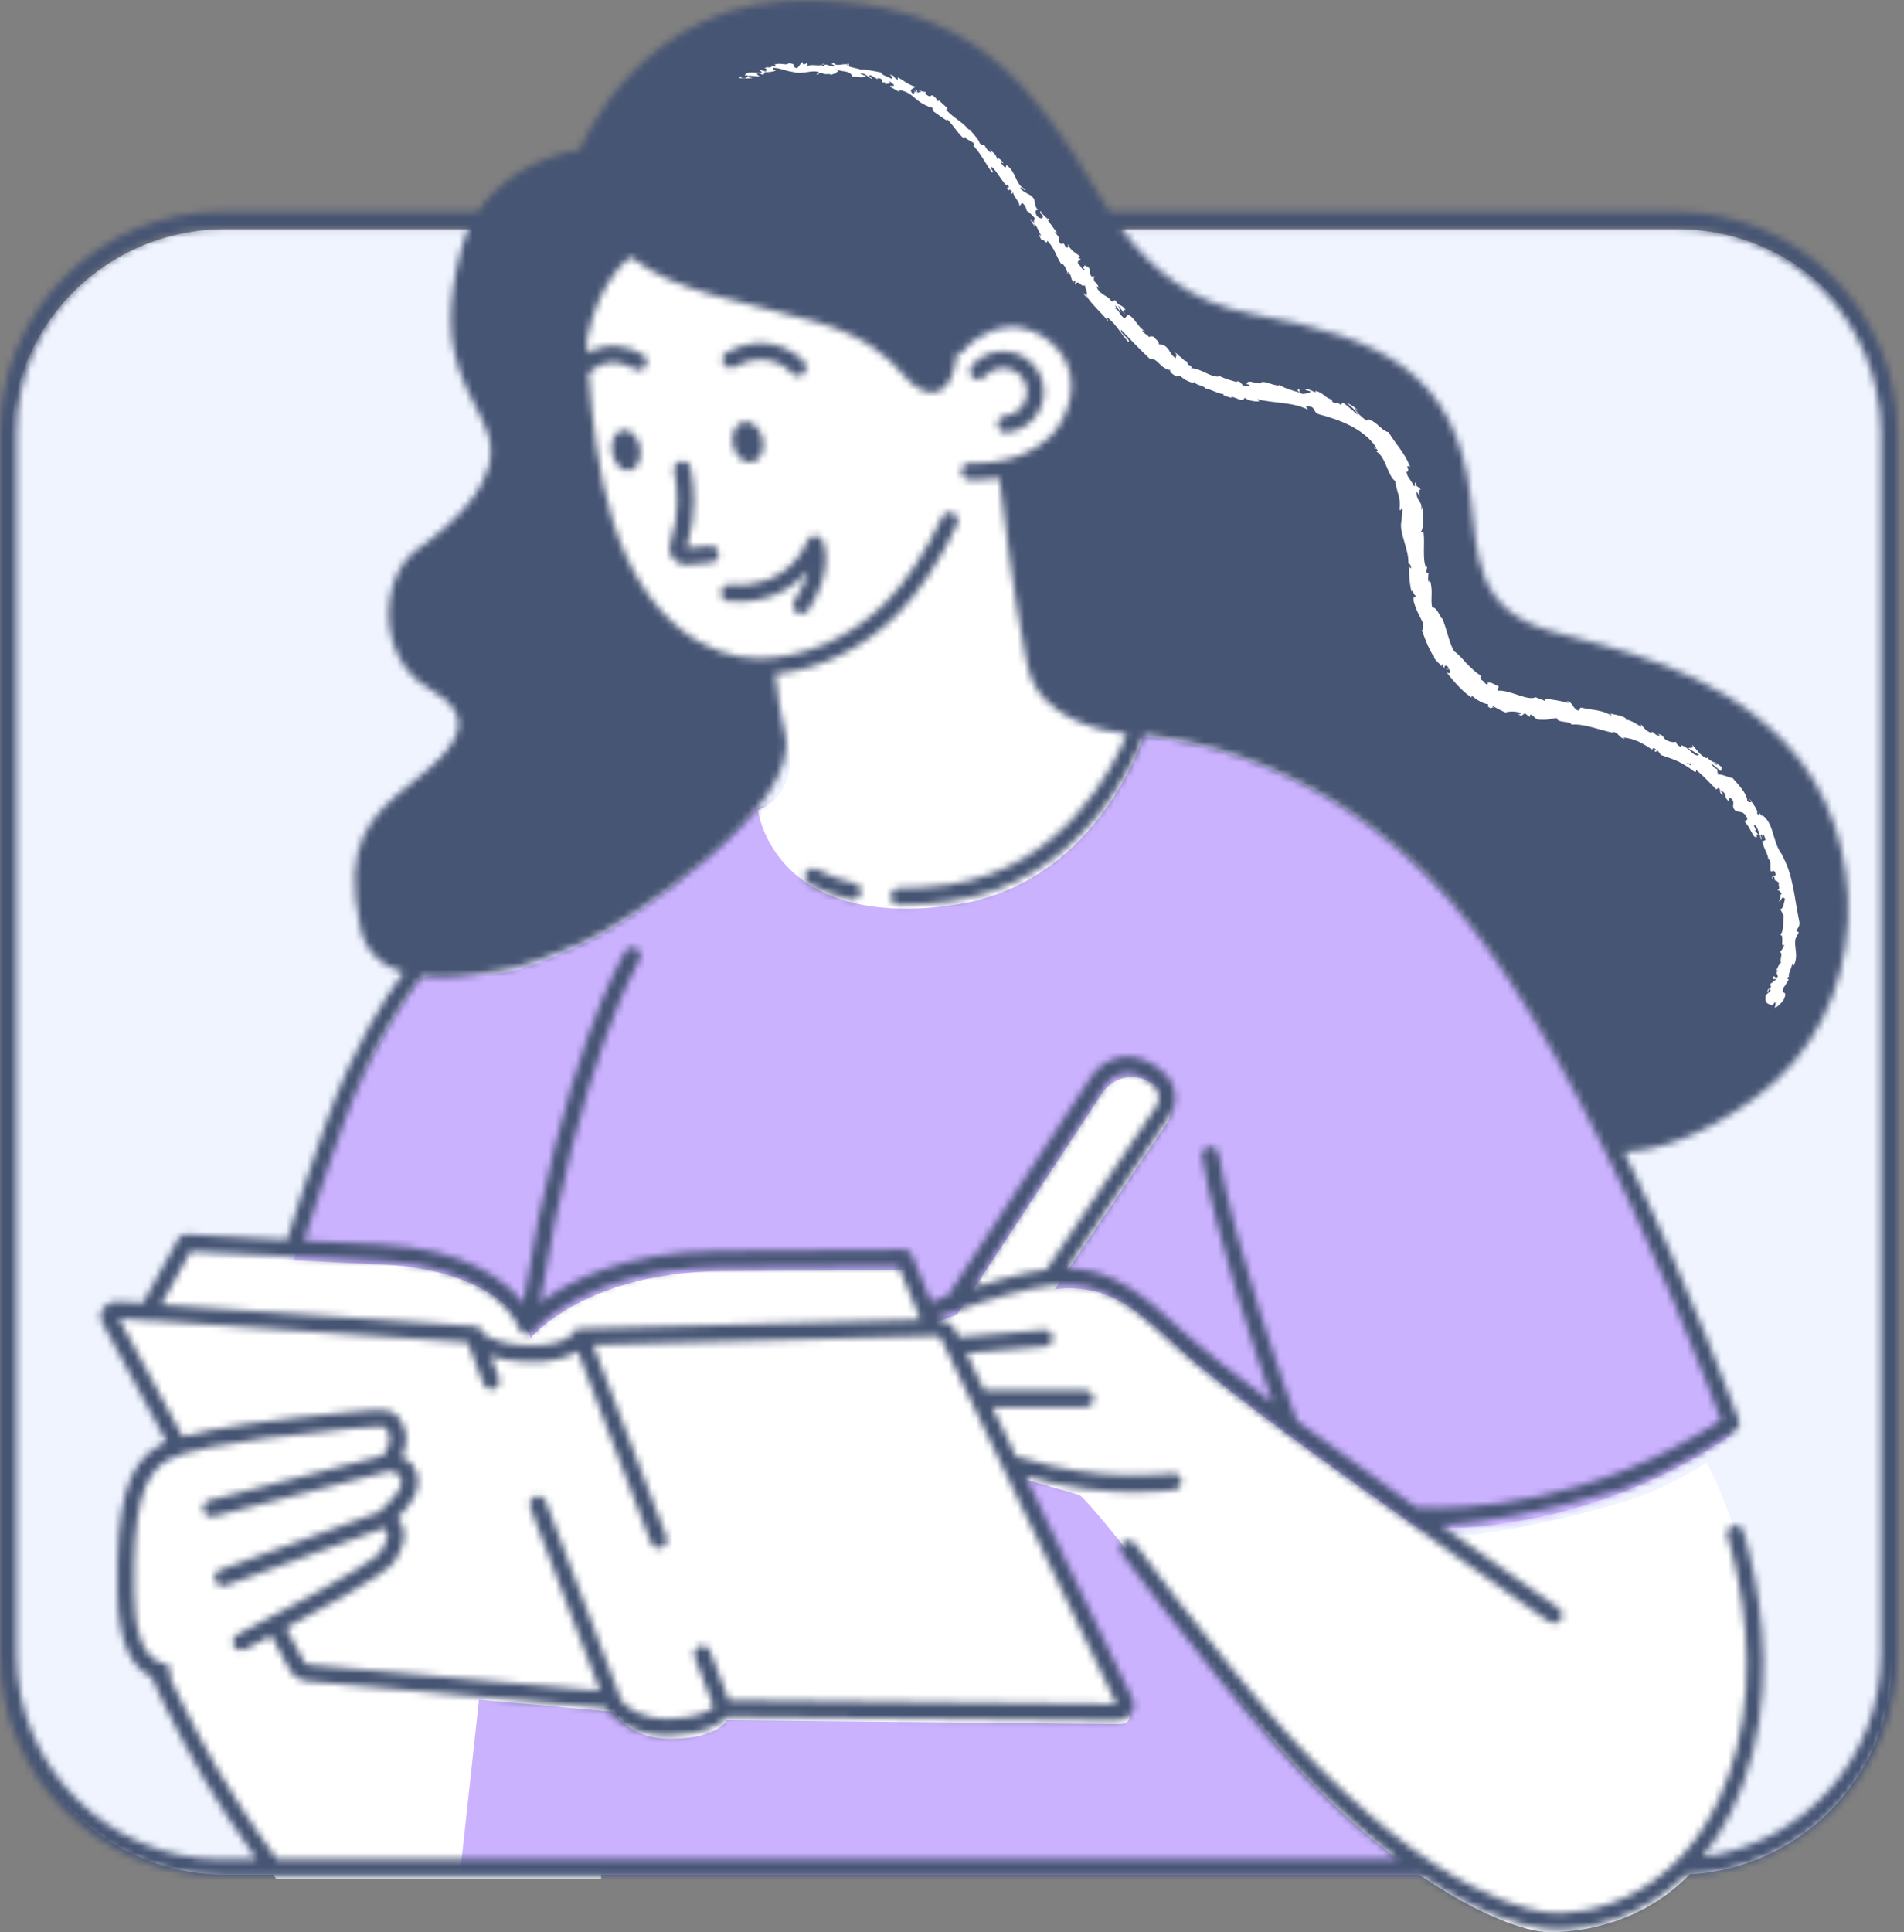 <svg width="276" height="280" viewBox="0 0 276 280" fill="none" xmlns="http://www.w3.org/2000/svg">
<rect x="0" y="0" width="276" height="280" fill="#808080" stroke="none"/>
<path fill-rule="evenodd" clip-rule="evenodd" d="M32.647 271.678H243.128C260.303 271.678 274.227 257.796 274.227 240.669V64.214C274.227 47.087 260.303 33.205 243.128 33.205H32.647C15.473 33.205 1.549 47.087 1.549 64.214V240.669C1.549 257.796 15.473 271.678 32.647 271.678Z" fill="#F0F4FF"/>
<path fill-rule="evenodd" clip-rule="evenodd" d="M250.828 208.032C250.828 208.032 231.962 155.26 211.075 131.241C190.188 107.224 165.204 106.74 165.204 106.74L109.648 117.101C109.648 117.101 97.201 130.621 85.41 136.372C73.619 142.122 70.907 141.294 65.516 141.294C60.126 141.294 60.346 142.221 60.346 142.221C60.346 142.221 53.473 152.746 49.669 161.798C43.403 176.714 39.419 195.363 39.419 195.363L74.635 197.545L66.658 271.32L88.337 271.355H209.194L202.316 221.225C202.316 221.225 226.236 224.607 250.828 208.032Z" fill="#CBB2FF"/>
<mask id="mask0_1548_8315" style="mask-type:luminance" maskUnits="userSpaceOnUse" x="39" y="106" width="212" height="166">
<path fill-rule="evenodd" clip-rule="evenodd" d="M250.828 208.032C250.828 208.032 231.962 155.26 211.075 131.241C190.188 107.224 165.204 106.74 165.204 106.74L109.648 117.101C109.648 117.101 97.201 130.621 85.41 136.372C73.619 142.122 70.907 141.294 65.516 141.294C60.126 141.294 60.346 142.221 60.346 142.221C60.346 142.221 53.473 152.746 49.669 161.798C43.403 176.714 39.419 195.363 39.419 195.363L74.635 197.545L66.658 271.32L88.337 271.355H209.194L202.316 221.225C202.316 221.225 226.236 224.607 250.828 208.032Z" fill="white"/>
</mask>
<g mask="url(#mask0_1548_8315)">
<rect width="714.446" height="695.227" rx="80" transform="matrix(-1 0 0 1 330.793 -156.06)" fill="#CBB2FF"/>
</g>
<path fill-rule="evenodd" clip-rule="evenodd" d="M84.332 40.424C91.508 25.826 117.429 29.427 126.504 39.644C135.579 49.86 139.51 51.545 139.51 51.545C139.51 51.545 141.768 48.67 146.233 48C151.801 47.165 159.756 53.185 156.141 62.085C154.177 66.923 149.93 68.863 146.45 69.635H146.452C146.452 69.635 148.838 90.285 150.8 98.454C152.761 106.624 165.602 107.04 165.602 107.04C165.602 107.04 159.031 128.237 138.099 131.175C111.956 134.843 109.864 117.37 109.864 117.37C109.864 117.37 115.604 115.56 114.314 108.098C113.684 104.445 113.082 100.925 112.631 98.275C111.926 98.341 111.232 98.386 110.559 98.389C102.504 98.434 92.777 92.626 88.126 77.314C83.473 62.002 84.332 40.424 84.332 40.424Z" fill="white"/>
<path fill-rule="evenodd" clip-rule="evenodd" d="M168.984 163.007L143.627 200.607L134.618 196.785L159.963 158.096C159.963 158.096 162.613 154.663 166.506 156.708C171.785 159.483 168.984 163.007 168.984 163.007Z" fill="white"/>
<path fill-rule="evenodd" clip-rule="evenodd" d="M247.402 211.939C247.402 211.939 259.101 233.288 253.466 255.436C247.83 277.585 231.041 280.058 224.497 279.999C217.952 279.94 197.591 270.53 178.195 244.229C158.798 217.929 156.469 216.649 156.469 216.649L132.243 209.66L127.574 194.728C127.574 194.728 140.082 189.478 149.589 187.377C159.094 185.276 163.154 188.009 171.668 195.965C180.182 203.922 208.244 223.289 208.244 223.289L209.509 222.736C209.509 222.736 219.379 222.47 235.895 217.472C241.626 215.737 247.402 211.939 247.402 211.939Z" fill="white"/>
<path fill-rule="evenodd" clip-rule="evenodd" d="M17.767 191.572L21.929 191.86L27.468 181.81C27.468 181.81 35.474 182.342 55.306 183.247C73.757 184.091 76.928 193.889 76.928 193.889C76.928 193.889 84.686 184.356 104.743 184.205C116.515 184.117 131.6 184.032 131.6 184.032L135.774 194.137L136.029 194.132C136.914 194.107 137.709 194.49 137.988 195.072L163.677 248.54C163.984 249.179 163.281 249.848 162.313 249.839L105.373 249.285C105.373 249.285 104.136 251.819 97.629 251.981C91.123 252.144 89.079 248.08 89.079 248.08L45.287 244.149C44.526 244.064 43.895 243.7 43.626 243.196L16.392 192.769C16.057 192.142 16.816 191.482 17.767 191.572Z" fill="white"/>
<path fill-rule="evenodd" clip-rule="evenodd" d="M24.272 212.197C28.446 209.816 45.52 208.117 50.831 207.606C56.143 207.095 56.828 206.96 57.66 208.287C59.367 211.007 56.712 213.726 56.712 213.726C56.712 213.726 60.128 213.556 59.937 216.788C59.817 218.833 56.143 221.888 56.143 221.888C56.143 221.888 59.748 222.738 56.712 227.329C55.726 228.822 47.634 233.293 40.35 237.128L43.627 243.196C43.895 243.7 44.527 244.063 45.289 244.15L69.437 246.316L66.74 271.117L87.096 271.15L87.156 272.329H40.086C38.142 269.763 36.27 266.982 34.361 264.069C29.404 256.504 25.456 248.356 23.368 243.752C20.907 242.886 18.878 239.883 18.771 232.601C18.582 219.848 20.098 214.578 24.272 212.197Z" fill="white"/>
<mask id="mask1_1548_8315" style="mask-type:alpha" maskUnits="userSpaceOnUse" x="0" y="0" width="276" height="280">
<path fill-rule="evenodd" clip-rule="evenodd" d="M2.42 239.747C2.42 256.111 15.754 269.425 32.145 269.425H37.196C35.664 267.294 34.184 265.123 32.813 263.03C27.989 255.664 24.097 247.705 21.938 242.983C19.526 241.878 17.145 238.787 17.027 230.903C16.833 217.73 18.431 212.11 23.139 209.424C23.418 209.263 23.769 209.104 24.154 208.948L14.794 191.604C14.464 190.988 14.501 190.27 14.893 189.685C15.382 188.952 16.34 188.539 17.319 188.633L20.711 188.867L25.875 179.49C26.099 179.079 26.517 178.838 27.015 178.866C27.074 178.87 31.506 179.161 41.6 179.668C43.061 174.947 44.937 169.207 47.321 162.564C51.363 151.3 56.079 144.162 58.512 140.929C55.383 139.993 53.022 138.037 52.249 134.468C49.6 122.237 53.573 118.27 59.864 113.311C66.154 108.352 69.796 104.055 62.182 99.757C54.566 95.46 54.897 83.558 60.527 79.591C66.154 75.623 72.776 69.342 70.791 63.062C68.804 56.779 62.592 52.418 66.817 36.284C67.122 35.116 67.534 34.07 67.988 33.081H32.145C15.754 33.081 2.42 46.394 2.42 62.758V239.747ZM141.067 186.573C143.649 185.758 146.302 185.008 148.775 184.461C149.802 184.234 150.736 184.099 151.657 183.983L167.426 160.584L167.476 160.518C167.483 160.509 168.144 159.622 167.913 158.588C167.71 157.675 166.837 156.789 165.388 156.027C164.687 155.658 164.04 155.517 163.462 155.517C161.675 155.517 160.538 156.865 160.422 157.004L141.067 186.573ZM54.824 180.302C67.555 180.885 73.347 185.615 75.836 188.822C81.505 153.307 90.231 138.514 90.615 137.883C90.96 137.313 91.705 137.133 92.277 137.477C92.846 137.824 93.029 138.566 92.685 139.137C92.593 139.286 83.896 154.088 78.293 188.794C82.189 185.823 90.322 181.365 104.188 181.259C115.962 181.171 131.043 181.084 131.043 181.084H131.05C131.541 181.084 131.983 181.378 132.169 181.832L134.98 188.64C135.766 188.357 136.542 188.077 137.382 187.787L158.451 155.606C159.583 154.14 162.722 151.896 166.515 153.889C168.665 155.018 169.933 156.439 170.286 158.111C170.705 160.102 169.656 161.642 169.414 161.963L154.694 183.804C160.978 183.882 165.231 187.077 171.939 193.353C174.112 195.381 178.781 199.022 184.497 203.296C181.837 195.724 176.243 179.079 174.244 167.597C174.129 166.941 174.57 166.315 175.229 166.201C175.887 166.093 176.513 166.528 176.628 167.185C179.014 180.876 186.626 202.135 187.992 205.891C193.498 209.958 199.632 214.386 205.343 218.47C212.223 218.746 230.632 218.12 249.472 205.817C247.775 201.231 239.63 179.739 228.859 159.317C228.767 159.144 228.677 158.972 228.585 158.801C227.703 157.137 226.804 155.483 225.89 153.845C225.69 153.49 225.491 153.135 225.293 152.785C224.538 151.449 223.773 150.131 222.999 148.828C222.673 148.279 222.347 147.729 222.022 147.194C221.6 146.499 221.177 145.806 220.75 145.125C220.099 144.086 219.45 143.07 218.807 142.091C218.482 141.598 218.156 141.116 217.828 140.631C217.241 139.763 216.658 138.916 216.077 138.098C215.879 137.817 215.68 137.526 215.482 137.249C214.706 136.18 213.939 135.168 213.178 134.189C212.964 133.913 212.751 133.645 212.535 133.375C211.736 132.371 210.939 131.398 210.151 130.497C208.97 129.147 207.774 127.881 206.57 126.678C206.167 126.278 205.763 125.921 205.36 125.536C204.553 124.765 203.748 123.996 202.938 123.286C202.452 122.863 201.968 122.478 201.482 122.075C200.75 121.466 200.017 120.856 199.285 120.295C198.768 119.898 198.254 119.533 197.739 119.159C197.041 118.653 196.346 118.15 195.653 117.684C195.122 117.325 194.595 116.991 194.067 116.657C193.399 116.23 192.731 115.815 192.07 115.423C191.535 115.108 191.004 114.808 190.477 114.515C189.84 114.162 189.208 113.82 188.582 113.496C188.046 113.221 187.513 112.951 186.986 112.694C186.392 112.408 185.809 112.138 185.228 111.876C184.692 111.636 184.155 111.395 183.631 111.173C183.095 110.949 182.571 110.741 182.051 110.537C181.511 110.327 180.968 110.113 180.444 109.922C179.987 109.757 179.548 109.612 179.104 109.461C178.549 109.272 177.99 109.078 177.459 108.915C177.124 108.811 176.812 108.725 176.487 108.629C175.885 108.454 175.278 108.273 174.712 108.125C174.627 108.103 174.553 108.087 174.469 108.065C171.342 107.257 168.809 106.854 167.127 106.654C167.075 106.649 167.009 106.639 166.959 106.633C166.692 106.602 166.487 106.585 166.267 106.562C166.138 106.552 165.991 106.536 165.881 106.528C164.32 110.65 156.681 127.945 137.722 130.608C135.27 130.952 132.913 131.126 130.717 131.126C130.588 131.126 130.463 131.126 130.337 131.124C129.668 131.119 129.132 130.571 129.137 129.906C129.144 129.241 129.684 128.709 130.349 128.709H130.357C132.568 128.714 134.911 128.563 137.383 128.215C154.165 125.859 161.451 111.043 163.362 106.339C159.629 105.909 150.797 104.138 149.076 96.955C148.945 96.418 148.815 95.824 148.683 95.191C148.671 95.131 148.657 95.061 148.645 95.001C147.061 87.297 145.369 73.582 144.855 69.289C142.478 69.658 140.675 69.537 140.488 69.523C139.821 69.471 139.323 68.888 139.375 68.223C139.428 67.558 140.026 67.062 140.677 67.112C140.727 67.118 143.006 67.263 145.753 66.631C146.166 66.537 146.559 66.426 146.948 66.309C147.096 66.263 147.243 66.222 147.392 66.17C147.634 66.088 147.859 65.995 148.09 65.905C149.457 65.364 150.821 64.6 151.998 63.483C151.999 63.481 152.001 63.481 152.001 63.479C152.301 63.193 152.584 62.878 152.855 62.549C152.893 62.504 152.935 62.462 152.971 62.415C153.211 62.112 153.431 61.779 153.644 61.435C153.695 61.353 153.754 61.277 153.802 61.192C154.049 60.769 154.274 60.319 154.47 59.834C154.641 59.418 154.783 59.004 154.899 58.593C154.937 58.46 154.955 58.328 154.986 58.195C155.053 57.919 155.125 57.644 155.168 57.373C155.198 57.181 155.203 56.994 155.222 56.805C155.243 56.596 155.274 56.386 155.281 56.18C155.288 55.93 155.267 55.688 155.255 55.442C155.246 55.301 155.253 55.157 155.237 55.021C155.204 54.703 155.144 54.393 155.076 54.087C155.062 54.026 155.057 53.962 155.043 53.901C154.771 52.803 154.267 51.772 153.539 50.84C151.663 48.44 148.513 47.013 145.862 47.392C141.97 47.976 139.931 50.469 139.913 50.49L139.341 51.219L138.82 50.998C138.808 51.098 138.798 51.185 138.782 51.292C138.454 53.184 138.149 54.771 137.085 55.963C135.744 57.464 133.418 57.216 131.034 54.404C128.65 51.59 125.209 48.645 118.247 46.65C107.218 43.488 97.936 42.445 91.436 37.251C91.436 37.251 86.832 40.328 85.076 49.242C85.099 49.863 85.133 50.526 85.166 51.179C88.354 49.256 91.727 50.395 93.254 51.453C93.802 51.833 93.94 52.586 93.556 53.136C93.176 53.683 92.425 53.818 91.873 53.437C91.732 53.338 88.395 51.096 85.338 54.08C85.789 60.79 86.743 68.587 88.743 75.173C93.272 90.092 102.637 95.401 109.926 95.401H110.008C116.566 95.365 123.245 92.442 128.332 87.384C131.182 84.55 134.258 79.904 136.566 74.954C136.845 74.351 137.564 74.086 138.173 74.37C138.779 74.649 139.041 75.368 138.759 75.975C136.339 81.168 133.08 86.071 130.04 89.094C125.105 94.003 118.768 97.045 112.356 97.678C112.732 100.117 112.837 102.491 113.77 106.322C116.366 116.962 91.606 133.468 84.191 136.726C83.132 137.19 81.862 137.699 80.455 138.207C76.131 139.998 73.316 140.653 70.921 140.873C67.557 141.527 64.142 141.837 61.15 141.485C59.236 143.895 53.98 151.165 49.597 163.378C47.325 169.713 45.519 175.214 44.093 179.793C47.206 179.947 50.753 180.115 54.824 180.302ZM68.725 192.179L69.443 192.176L69.731 192.864C69.743 192.883 70.807 194.705 76.252 194.95C81.76 195.204 83.193 193.146 83.197 193.146L83.534 192.554L133.436 191.242L130.243 183.506C126.955 183.523 114.352 183.598 104.207 183.676C85.047 183.819 77.399 192.829 77.325 192.921C77.047 193.257 76.605 193.42 76.171 193.338C75.739 193.259 75.381 192.95 75.241 192.535C75.116 192.167 71.978 183.506 54.713 182.716C38.46 181.973 30.069 181.475 27.625 181.325L23.37 189.05L68.725 192.179ZM58.218 211.164C58.676 211.348 59.146 211.623 59.554 212.032C60.085 212.568 60.697 213.541 60.605 215.137C60.506 216.826 58.847 218.76 57.608 219.978C57.9 220.269 58.166 220.64 58.351 221.108C58.912 222.518 58.518 224.256 57.183 226.278C56.803 226.855 55.825 228.294 41.455 235.915L44.157 240.92C44.199 240.998 44.441 241.19 44.86 241.237L86.964 245.018L76.865 218.438C76.627 217.814 76.941 217.116 77.567 216.88C78.185 216.644 78.888 216.958 79.126 217.582L90.106 246.485C90.957 247.462 93.013 249.157 97.054 249.069C101.123 248.968 102.838 247.896 103.449 247.357L100.69 240.139C100.452 239.515 100.764 238.817 101.389 238.579C102.01 238.342 102.713 238.654 102.951 239.278L105.666 246.38L161.772 246.925C161.79 246.927 161.809 246.925 161.826 246.924L136.351 193.867C136.301 193.784 135.955 193.59 135.511 193.606L85.989 194.905L96.621 222.715C96.858 223.339 96.546 224.037 95.921 224.277C95.779 224.33 95.635 224.355 95.489 224.355C95.003 224.355 94.543 224.058 94.359 223.577L83.748 195.82C82.421 196.674 80.094 197.537 76.143 197.364C73.962 197.265 72.344 196.92 71.112 196.487L72.343 199.725C72.58 200.349 72.266 201.047 71.641 201.283C71.501 201.337 71.355 201.361 71.213 201.361C70.724 201.361 70.266 201.065 70.082 200.581L67.786 194.538L17.241 191.05L26.483 208.174C31.002 206.928 38.934 205.757 50.176 204.677L50.895 204.608C55.79 204.135 56.956 204.022 58.146 205.92C59.318 207.786 58.94 209.73 58.218 211.164ZM68.05 269.425H202.645C195.35 263.991 186.653 255.756 176.694 243.273L175.226 241.436C171.275 236.495 165.862 229.725 162.588 225.127C162.203 224.583 162.329 223.827 162.874 223.441C163.421 223.053 164.174 223.181 164.561 223.727C167.796 228.27 173.183 235.008 177.117 239.929L178.585 241.767C201.959 271.069 218.208 276.246 224.11 277.114C229.499 277.916 246.177 275.262 251.726 253.436C254.667 241.867 252.632 230.281 250.406 222.599C250.22 221.956 250.59 221.287 251.23 221.1C251.877 220.917 252.544 221.286 252.729 221.925C255.039 229.897 257.145 241.937 254.072 254.03C252.424 260.514 249.83 265.41 246.822 269.104C261.364 267.181 272.638 254.782 272.638 239.747V62.758C272.638 46.394 259.304 33.081 242.913 33.081H162.531C166.643 38.647 172.288 43.842 181.705 45.54C200.602 48.948 211.002 54.234 213.158 71.988C214.196 80.526 213.849 88.361 224.767 91.442C234.094 94.074 248.264 96.718 258.711 107.559C271.572 120.908 271.761 146.7 254.213 159.263C246.075 165.09 239.819 166.766 235.417 166.915C245.228 186.978 251.964 205.574 252.077 205.888C252.262 206.41 252.072 206.99 251.612 207.298C250.017 208.367 248.429 209.327 246.85 210.24C246.848 210.239 246.836 210.214 246.836 210.214C246.836 210.214 246.599 210.367 246.264 210.575C242.576 212.663 238.946 214.362 235.451 215.708C235.411 215.721 235.371 215.738 235.332 215.75C222.746 219.56 214.038 220.62 210.597 220.91C209.981 220.934 209.395 220.95 208.831 220.958C218.26 227.676 225.772 232.92 225.956 233.048C226.503 233.431 226.636 234.185 226.254 234.731C226.018 235.067 225.644 235.247 225.26 235.247C225.022 235.247 224.781 235.176 224.568 235.029C223.301 234.143 202.594 219.683 186.797 208.021C186.489 207.945 186.234 207.766 186.066 207.48C178.943 202.21 172.913 197.57 170.286 195.115C161.998 187.365 158.297 184.832 149.298 186.821C144.973 187.777 140.023 189.404 135.905 190.882L136.058 191.253C137.205 191.398 138.112 191.946 138.53 192.819L138.985 193.761L151.305 192.72C151.954 192.653 152.555 193.157 152.612 193.822C152.668 194.486 152.175 195.071 151.508 195.127L140.103 196.092L142.699 201.499C142.709 201.498 142.718 201.492 142.726 201.492H157.308C157.977 201.492 158.519 202.033 158.519 202.702C158.519 203.369 157.977 203.909 157.308 203.909H143.856L147.328 211.138C147.517 211.107 147.712 211.105 147.908 211.169C159.402 214.993 169.777 213.515 169.881 213.501C170.529 213.416 171.157 213.858 171.256 214.518C171.355 215.178 170.9 215.792 170.24 215.89C170.046 215.92 167.91 216.228 164.556 216.228C160.573 216.228 154.866 215.774 148.664 213.924L164.217 246.313C164.511 246.927 164.466 247.611 164.096 248.191C163.636 248.909 162.748 249.335 161.748 249.342L105.425 248.793C104.549 249.753 102.314 251.354 97.115 251.483C96.976 251.487 96.839 251.489 96.704 251.489C92.553 251.489 90.089 249.893 88.757 248.585C88.46 248.46 88.198 248.266 88.073 247.942L87.988 247.717C87.941 247.653 87.877 247.58 87.837 247.523L44.613 243.642C43.451 243.507 42.481 242.916 42.024 242.06L39.317 237.042C38.129 237.666 36.872 238.319 35.517 239.021C34.922 239.326 34.195 239.094 33.886 238.501C33.581 237.908 33.811 237.179 34.407 236.872C52.479 227.546 54.864 225.385 55.162 224.947C55.993 223.691 56.339 222.62 56.108 222.013C56.002 221.731 55.769 221.561 55.584 221.461L32.723 229.767C32.586 229.817 32.446 229.84 32.31 229.84C31.816 229.84 31.351 229.536 31.172 229.046C30.943 228.419 31.268 227.726 31.896 227.497L54.978 219.111C56.292 217.983 58.131 215.993 58.19 214.995C58.239 214.147 57.94 213.841 57.841 213.74C57.419 213.309 56.658 213.213 56.321 213.213L30.943 219.752C30.842 219.778 30.74 219.79 30.639 219.79C30.103 219.79 29.61 219.428 29.468 218.884C29.303 218.238 29.692 217.58 30.339 217.412L55.502 210.928C55.972 210.348 57.059 208.738 56.096 207.201C55.743 206.64 55.696 206.571 51.127 207.012L50.409 207.082C31.274 208.918 25.862 210.651 24.337 211.521C20.596 213.657 19.268 218.902 19.447 230.867C19.511 235.155 20.311 240.4 23.763 241.053C24.419 241.178 24.851 241.809 24.726 242.463C24.696 242.619 24.635 242.76 24.556 242.886C26.745 247.606 30.391 254.921 34.837 261.708C36.492 264.237 38.278 266.911 40.156 269.425H68.05ZM32.144 30.663H69.311C74.491 22.768 84.033 21.739 84.033 21.739C84.033 21.739 92.841 -0.834 118.173 0.024C137.911 0.691 146.938 9.025 155.524 22.101C157.167 24.603 158.824 27.623 160.836 30.663H242.913C260.639 30.663 275.059 45.061 275.059 62.758V239.747C275.059 256.95 261.42 270.996 244.374 271.767C237.935 277.977 230.341 279.638 225.826 279.638C225.035 279.638 224.337 279.588 223.759 279.503C219.928 278.942 213.945 277.112 206.053 271.842H87.884H38.948H32.144C14.42 271.842 -0.002 257.444 -0.002 239.747V62.758C-0.002 45.061 14.42 30.663 32.144 30.663Z" fill="#393F49"/>
<path fill-rule="evenodd" clip-rule="evenodd" d="M118.455 126.017C120.058 126.889 121.882 127.557 123.877 128.006C124.528 128.152 124.938 128.798 124.79 129.449C124.665 130.012 124.166 130.392 123.612 130.392C123.525 130.392 123.435 130.383 123.345 130.362C121.132 129.867 119.099 129.118 117.297 128.138C116.711 127.821 116.494 127.086 116.813 126.5C117.134 125.915 117.867 125.696 118.455 126.017Z" fill="#393F49"/>
<path fill-rule="evenodd" clip-rule="evenodd" d="M109.882 62.11C110.821 63.33 110.925 65.196 110.113 66.278C109.301 67.361 107.881 67.251 106.943 66.031C106.004 64.813 105.902 62.945 106.712 61.862C107.524 60.779 108.942 60.89 109.882 62.11Z" fill="#393F49"/>
<path fill-rule="evenodd" clip-rule="evenodd" d="M89.324 67.122C88.489 65.85 88.458 63.984 89.256 62.953C90.054 61.924 91.38 62.12 92.217 63.392C93.051 64.663 93.082 66.53 92.284 67.559C91.484 68.59 90.16 68.394 89.324 67.122Z" fill="#393F49"/>
<path fill-rule="evenodd" clip-rule="evenodd" d="M103.094 81.51L99.786 81.831C99.679 81.841 99.574 81.848 99.472 81.848C98.705 81.848 98.021 81.524 97.567 80.936C97.05 80.266 96.921 79.348 97.185 78.695L97.964 75.42C98.549 71.617 97.756 68.361 97.747 68.328C97.586 67.682 97.98 67.025 98.627 66.864C99.279 66.7 99.93 67.091 100.093 67.737C100.131 67.89 101.018 71.48 100.338 75.881L99.534 79.427L102.863 79.105C103.519 79.046 104.117 79.526 104.182 80.193C104.247 80.855 103.758 81.446 103.094 81.51Z" fill="#393F49"/>
<path fill-rule="evenodd" clip-rule="evenodd" d="M116.166 88.965C115.943 88.965 115.715 88.903 115.512 88.771C114.95 88.411 114.789 87.662 115.151 87.103C116.267 85.377 116.838 83.918 117.107 82.751C115.108 85.074 111.537 87.597 105.628 87.139C104.962 87.085 104.464 86.503 104.518 85.838C104.57 85.174 105.158 84.674 105.819 84.731C114.44 85.417 116.895 78.715 116.994 78.436C117.152 77.979 117.57 77.658 118.054 77.625C118.546 77.613 118.995 77.851 119.215 78.282C119.297 78.442 121.162 82.253 117.183 88.413C116.953 88.77 116.564 88.965 116.166 88.965Z" fill="#393F49"/>
<path fill-rule="evenodd" clip-rule="evenodd" d="M115.68 54.481C115.342 54.481 115.005 54.339 114.766 54.062C114.634 53.911 111.523 50.408 106.525 53.166C105.939 53.487 105.203 53.274 104.88 52.691C104.557 52.108 104.771 51.373 105.355 51.049C110.71 48.096 115.05 50.695 116.596 52.483C117.034 52.988 116.976 53.75 116.472 54.187C116.242 54.384 115.961 54.481 115.68 54.481Z" fill="#393F49"/>
<path fill-rule="evenodd" clip-rule="evenodd" d="M144.869 50.924C146.431 50.787 147.973 51.262 149.184 52.269C150.397 53.279 151.142 54.699 151.284 56.267C151.426 57.837 150.947 59.367 149.937 60.578C148.926 61.788 147.505 62.531 145.932 62.675C145.896 62.678 145.86 62.68 145.821 62.68C145.204 62.68 144.674 62.207 144.617 61.58C144.558 60.916 145.049 60.327 145.714 60.268C146.642 60.183 147.482 59.743 148.079 59.031C148.676 58.315 148.957 57.413 148.874 56.486C148.79 55.559 148.35 54.72 147.635 54.124C146.918 53.53 146.011 53.253 145.086 53.331C144.159 53.414 143.317 53.854 142.722 54.569C142.295 55.081 141.535 55.151 141.018 54.722C140.505 54.294 140.435 53.533 140.864 53.02C141.874 51.811 143.297 51.068 144.869 50.924Z" fill="#393F49"/>
</mask>
<g mask="url(#mask1_1548_8315)">
<rect width="334.244" height="334.244" rx="80" transform="matrix(-1 0 0 1 296.785 -26.74)" fill="#475574"/>
<path fill-rule="evenodd" clip-rule="evenodd" d="M245.108 110.914C245.223 110.848 245.233 110.711 245.084 110.625C245.12 110.741 244.742 110.583 244.474 110.531C244.653 110.639 244.874 110.772 245.108 110.914ZM246.244 111.705C246.178 111.648 246.089 111.563 245.916 111.444L245.912 111.449C246.058 111.544 246.173 111.641 246.244 111.705ZM248.868 110.876V110.93C248.887 110.862 248.899 110.795 248.884 110.726C248.684 110.513 248.566 110.506 248.493 110.537C248.592 110.627 248.71 110.734 248.868 110.876ZM107.485 11.013C107.245 11.058 107.431 11.314 107.617 11.328C108.23 11.458 108.393 11.047 108.402 10.925L107.971 10.938C108.251 10.171 109.666 10.679 110.493 10.528L110.057 10.09L110.993 10.36C111.156 10.201 111.245 9.903 110.812 9.898C111.391 9.558 111.377 9.972 111.87 9.647C111.924 9.598 111.893 9.577 111.837 9.564L112.459 9.648C112.327 9.555 112.519 9.287 112.155 9.397C113.219 9.004 113.94 9.569 114.322 9.19L114.228 9.162C115.753 9.271 114.402 9.524 115.545 9.912L116.281 8.973L116.436 9.335C116.592 9.309 116.899 9.287 116.842 9.141C117.424 9.413 116.743 9.297 117.08 9.548C117.835 9.236 119.127 9.771 119.332 9.191C119.582 9.48 118.603 9.384 119.388 9.605C119.666 8.97 120.298 9.809 121.005 9.593C120.831 9.245 120.159 9.34 120.88 9.131C121.229 9.73 122.236 9.155 122.806 9.349C122.792 9.482 122.92 9.569 123.099 9.643C123.035 9.493 122.936 9.403 122.806 9.349C122.814 9.285 122.847 9.214 122.915 9.127C123.073 9.145 123.071 9.486 123.104 9.645C123.519 9.815 124.299 9.894 124.943 10.132C124.926 9.929 126.786 10.332 127.703 10.499L127.701 10.421C127.727 10.911 128.663 11.07 129.257 11.427C129.327 11.177 129.264 10.999 128.946 10.779C129.156 10.836 129.349 10.937 129.549 11.023C129.638 11.217 129.794 11.368 130.157 11.584L130.136 11.214C130.921 11.601 131.583 12.239 132.659 12.564C132.56 12.866 131.518 12.886 132.399 13.65C132.515 13.524 132.691 13.297 132.463 13.082C132.538 13.151 132.699 13.383 132.904 13.421L132.642 12.94C133.132 13.085 132.755 13.279 133.109 13.458C133.218 13.246 133.448 13.461 133.493 13.267C133.416 13.194 133.142 13.175 133.057 13.014C133.467 13.208 134.01 13.368 134.262 13.307C134.158 13.402 134.097 13.582 134.365 13.776C135.096 14.232 134.773 13.684 135.275 13.842C135.372 14.076 135.928 14.24 135.726 14.556C135.926 14.708 136.06 14.601 136.193 14.581C136.457 14.983 137.822 15.896 137.188 15.885L137.084 15.835L137.131 15.892C138.097 16.99 139.549 17.689 140.466 18.824L140.549 18.741C141.073 19.433 141.846 20.146 142.035 20.782C142.202 20.969 142.589 21.087 142.626 20.912C142.982 21.462 142.932 21.599 143.687 22.191C143.425 21.558 143.974 22.245 143.371 21.582C143.993 22.16 144.27 22.183 144.595 23.09C144.633 22.657 145.3 23.334 145.481 23.706L144.937 23.386C145.187 23.764 145.458 24.053 145.731 24.347L145.908 23.926C147.384 24.974 147.193 26.88 148.642 27.422C148.697 27.955 147.914 26.799 147.9 27.323C148.428 27.917 149.39 28.227 149.539 28.426C150.375 29.162 149.68 29.59 150.481 30.411C150.279 30.378 149.89 30.497 150.285 31.257C150.797 31.863 151.347 31.689 151.146 31.216C151.042 31.055 150.951 31.008 150.917 31.043C150.807 30.805 150.654 30.499 150.967 30.66L150.913 30.828C151.266 31.058 151.9 31.948 151.938 31.604C152.181 32.168 151.898 31.948 151.577 31.633C152.344 32.334 152.518 32.916 153.242 33.685C153.08 33.595 152.853 33.569 152.952 33.702C153.994 34.842 153.126 34.404 153.687 35.274C154.213 35.615 153.985 34.798 154.452 35.738C154.947 36.157 154.838 35.617 154.784 35.347C155.123 36.267 155.967 36.653 156.347 37.028L156.134 36.573C156.262 36.845 156.413 37.034 156.568 37.224L156.165 37.181C156.385 37.376 156.538 37.567 156.628 37.489C156.668 37.839 156.109 37.605 156.279 38.228C156.635 38.441 156.896 39.253 157.274 39.117C156.415 38.246 157.655 38.981 157.063 38.138C157.151 38.322 157.302 38.511 157.523 38.705C157.584 38.711 157.558 38.623 157.526 38.547C158.511 39.238 157.526 39.234 158.313 40.148C158.379 39.894 158.806 40.097 158.898 40.275C158.58 39.911 158.475 40.33 158.641 40.777C159.272 41.253 159.096 41.496 159.376 41.792L159.015 41.492C158.957 41.754 159.226 42.032 159.551 42.471C159.708 42.391 159.301 42.032 159.489 42.124C159.621 42.819 160.701 42.853 161.083 43.636C161.453 43.818 161.401 43.385 161.701 43.563C162.163 44.413 162.625 44.06 163.155 44.907C162.755 44.917 162.766 44.829 163.063 45.516L162.057 44.242L162.5 45.265C162.148 44.926 161.894 44.415 161.651 44.245C161.835 44.756 161.852 44.671 161.514 44.675C162.297 44.837 162.286 45.788 163.044 46.126L163.518 45.589C164.598 46.107 164.765 47.265 166.057 48.061L165.603 47.854C165.577 48.198 166.298 48.468 166.602 48.865C166.715 48.65 167.005 48.773 167.255 48.785C167.121 48.919 168.139 49.414 167.967 49.88L168.689 50.02C169.735 50.607 169.452 51.341 170.475 51.923C170.317 51.512 170.846 51.654 170.298 51.076C170.622 51.284 170.931 51.438 170.853 51.576C171.122 51.557 171.621 52.382 172.043 52.361C172.133 52.53 172.057 52.783 172.453 52.972C172.517 52.949 172.505 52.868 172.505 52.868C172.451 52.972 173.045 53.309 172.581 53.377C173.971 53.254 175.622 54.858 176.843 54.529C177.602 54.892 178.571 55.181 179.307 55.372C179.274 55.294 179.33 55.256 179.184 55.256C180.249 55.204 179.695 56.061 180.935 55.98C181.589 55.654 180.327 55.713 180.726 55.604C180.995 54.84 182.091 55.844 183.017 55.465L182.814 55.399C183.486 55.193 184.37 55.837 185.422 55.877C185.422 55.877 185.379 55.805 185.431 55.76C186.105 56.234 187.419 56.624 188.39 56.89C188.143 56.537 187.97 56.655 188.22 56.381C188.659 56.506 187.996 56.837 188.859 57.1C189.178 57.01 189.845 57.031 190.015 56.731L189.18 56.495C189.71 56.189 190.267 56.793 190.726 56.835L190.719 56.639C192.006 57.018 191.858 57.541 193.207 57.979L193.018 58.062C193.56 58.778 193.744 58.004 194.3 58.674L194.71 58.343C195.135 58.681 196.149 59.522 196.842 60.13C196.611 59.526 195.748 58.828 195.211 58.372C195.693 58.572 196.778 59.205 196.865 59.583C196.714 59.432 196.549 59.19 196.337 59.143C196.677 59.829 197.302 60.353 198.096 60.973C198.304 60.547 198.867 60.925 199.508 61.403C200.118 61.92 200.743 62.585 201.288 62.623C202.224 64.273 203.638 65.577 204.409 67.669C203.461 67.215 204.621 68.271 203.876 68.398C204.011 68.846 204.049 69.021 204.112 69.059C204.115 69.064 204.119 69.07 204.124 69.076L204.12 69.078C204.4 69.506 204.706 69.941 204.951 70.396C205.242 70.694 204.999 69.895 205.171 69.897C205.48 70.957 205.581 70.271 205.944 70.952C205.657 70.862 205.65 71.405 205.859 72.001L205.366 71.203C205.249 72.758 206.222 72.396 206.033 73.954L206.206 73.45C206.177 74.257 206.522 76.259 206 77.041C206.099 77.162 206.319 77.315 206.338 76.984C206.599 78.74 206.14 80.974 206.731 82.265L206.889 82.106C206.89 82.435 206.639 82.724 206.89 83.095C206.96 83.06 207.045 82.933 207.081 83.079C207.052 83.257 206.932 83.984 207.116 84.388L207.246 83.988C207.806 85.59 207.318 86.625 207.608 88.038C208.132 87.877 208.658 89.089 208.999 89.643L209.063 89.594C209.798 91.345 209.938 92.741 210.751 94.351C211.275 94.669 211.892 95.34 212.547 96.082C213.255 96.813 214.033 97.575 214.789 97.977C214.525 97.897 214.558 98.323 214.775 98.546C215.15 98.704 215.478 99.506 215.695 99.045L215.57 98.981C216.086 98.726 216.668 99.246 217.253 99.466L217.091 100.094C218.882 99.931 221.445 101.646 222.628 101.036C223.038 101.275 223.581 101.372 223.988 101.609L224.028 101.27C225.273 101.415 225.895 101.488 227.404 101.886L227.143 101.583C228.012 101.736 228.018 102.78 228.795 102.977L229.147 102.534C230.63 102.891 232.259 102.833 233.583 103.708C233.579 103.63 233.576 103.476 233.343 103.388C234.039 103.568 236.125 103.836 235.661 104.44C235.814 104.009 237.178 104.878 237.893 105.318L237.877 104.96C238.405 105.571 238.386 105.729 239.258 106.184C239.428 106.217 239.501 106.104 239.399 106.03C239.918 106.184 239.769 106.509 240.613 106.665L240.368 106.34C241.123 106.613 241.026 106.679 241.319 107.091C241.707 107.439 242.698 107.692 242.945 107.477C242.959 107.69 243.231 108.106 243.69 108.241C243.803 108.168 243.683 108.028 243.624 107.959C244.944 108.352 245.121 109.316 246.085 109.494C246.163 109.411 246.243 109.398 246.328 109.41C245.421 108.849 244.685 108.409 244.741 108.473C244.893 108.203 245.663 108.622 245.293 107.884C245.777 108.463 246.503 109.52 247.293 109.848C247.344 109.848 247.392 109.848 247.445 109.829L247.394 109.747C247.568 109.839 247.689 109.971 247.79 110.113C248.033 110.234 248.193 110.308 248.401 110.464C248.636 110.319 249.278 110.963 249.631 111.217C249.388 111.46 249.869 111.759 249.272 111.655C249.341 111.678 249.233 111.574 249.016 111.389C248.971 111.344 248.914 111.292 248.893 111.25L248.898 111.292C248.678 111.115 248.391 110.885 248.066 110.625C248.231 110.97 248.419 111.297 248.912 111.437C248.948 111.742 248.997 112.061 249.035 112.223C249.812 112.185 250.777 112.812 251.105 112.693C251.982 113.69 253.24 114.976 253.283 116.02C253.465 116.348 253.705 116.218 253.874 116.258C253.782 116.057 253.603 115.872 253.596 115.724C254 116.36 254.954 117.468 254.686 117.887C255.397 118.519 254.707 117.219 255.405 118.299L255.414 118.079C256.492 118.879 256.772 119.961 257.078 121.004C257.432 122.032 257.628 123.114 258.627 124.207C258.495 124.053 258.431 123.973 258.345 123.968C259.971 126.792 260.117 130.255 260.789 133.36C261.003 134.26 260.619 134.366 260.402 134.902L260.758 135.11L260.287 136.021C259.978 137.28 260.818 138.426 259.98 139.991L259.782 139.719C259.707 140.322 259.066 141.485 259.382 141.48C259.32 141.527 259.077 141.588 259.125 141.851L259.299 141.932C259.026 142.36 258.816 142.807 258.493 143.201C258.12 144.285 259.275 143.333 258.559 144.883C258.21 145.43 257.277 146.235 257.27 145.956C257.373 145.728 257.448 145.328 257.286 145.22L256.954 145.674C256.414 145.496 255.746 145.554 255.961 144.213L256.664 143.558L256.545 143.182L256.197 143.851C256.154 143.355 256.475 143.215 256.755 143.004C256.652 142.879 256.614 142.727 256.644 142.547C256.953 142.362 257.208 142.15 257.465 141.929C257.291 141.752 256.934 142.145 257.003 141.548C257.366 141.241 257.34 142.097 257.712 141.498C257.607 140.999 257.368 141.059 257.734 140.646C257.62 140.535 257.496 140.609 257.373 140.777C257.677 140.407 257.823 139.685 258.175 139.536C257.948 139.022 258.533 138.054 258.002 138C258.153 137.889 258.561 137.299 258.66 136.89C257.96 137.558 258.754 135.351 258.028 135.498C258.648 134.984 258.408 133.534 258.583 132.541C258.542 132.599 258.458 132.714 258.495 132.797C258.405 132.248 258.22 132.104 258.087 131.767C258.573 131.645 258.59 130.769 258.752 130.255C258.165 129.661 258.285 130.759 257.807 130.615C258.194 130.591 257.953 129.4 258.312 129.561C257.934 129.105 258.09 129.145 257.654 128.974C258.201 128.747 257.691 128.472 257.884 127.971C257.368 127.327 257.291 127.94 257.206 127.104C256.913 126.79 256.937 127.543 256.937 127.543C256.673 126.761 257.234 127.038 257.423 126.789C257.229 125.783 256.967 126.453 256.649 126.207C256.591 125.571 256.704 124.998 256.513 124.565C256.432 124.562 256.369 124.489 256.327 124.624C256.381 123.864 255.549 122.811 255.496 121.94C255.431 121.909 255.384 121.902 255.346 121.906C255.607 121.906 255.815 121.812 255.944 121.708C255.751 121.369 255.817 120.936 255.49 120.959C255.621 121.161 255.529 121.239 255.508 121.381L255.409 120.964C254.865 120.865 255.567 121.52 255.298 121.675C255.022 120.931 254.857 119.928 254.365 119.518C253.959 119.644 255.079 120.747 254.308 120.292C254.537 120.51 254.716 120.765 254.924 121.002C254.016 120.732 255.246 121.463 254.33 121.267C253.636 120.29 253.736 120.041 252.953 119.118C252.974 118.761 253.276 118.99 253.297 118.63C252.582 116.95 251.623 118.235 251.23 116.912C251.213 116.49 251.515 116.024 250.69 115.543L250.571 116.09C249.702 115.297 250.551 115.148 249.424 114.518C249.463 114.803 250.004 115.266 249.834 115.182C248.994 114.902 249.598 114.604 249.14 114.178L248.771 114.398C247.908 113.482 246.932 112.459 245.852 111.539C245.85 111.681 245.979 111.913 245.63 111.842C244.94 111.29 244.131 110.797 243.31 110.357C242.455 109.972 241.563 109.685 240.764 109.408L240.331 108.798C240.187 108.748 240.005 108.843 240.13 108.966C239.461 108.85 240.187 108.748 239.946 108.504C239.602 108.343 239.402 108.511 239.583 108.695C239.1 108.347 238.378 107.891 237.613 107.508C236.825 107.157 235.977 106.908 235.319 106.892L235.522 107.067C234.543 106.904 234.675 106.028 233.696 106.094L233.847 106.203C231.75 105.739 229.526 104.837 227.81 105.008C227.619 104.428 225.69 104.792 225.697 104.065C224.42 104.17 224.747 104.368 222.994 104.278C222.529 104.226 222.393 103.715 221.838 103.536L221.754 103.898L221.048 103.363L220.546 103.72L220.019 103.51C220.243 103.538 220.516 103.448 220.504 103.336C219.698 103.001 218.368 103.109 218.283 103.266C217.623 102.995 216.961 102.636 216.327 102.279C216.312 102.447 216.636 102.615 216.881 102.802C215.916 102.046 216.525 103.107 215.654 102.345C215.824 102.33 215.674 102.111 215.687 102.034C215.098 102.034 213.974 101.4 213.325 100.766L213.314 101.076C211.895 100.136 210.779 98.78 209.65 97.383C210.154 97.809 210.393 97.398 210.103 96.978L209.664 97.062C209.645 96.652 210.122 97.388 209.924 96.673C209.476 96.197 209.285 96.595 209.428 96.976C209.289 96.739 209.157 96.5 209.051 96.245C208.928 96.275 208.985 96.467 208.891 96.597C208.914 96.183 207.752 95.644 207.87 95L207.747 95.021C206.849 93.463 206.633 92.668 206.107 91.34C206.413 91.188 206.142 90.696 206.248 90.211C205.803 89.283 205.197 88.263 204.916 87.051C204.862 86.168 205.131 86.736 205.237 86.31C204.921 86.322 204.678 85.114 204.602 85.785C204.334 84.329 204.266 83.917 204.225 82.05C204.383 82.231 204.473 82.444 204.56 82.312C204.556 81.974 204.312 81.579 204.174 81.649L204.153 81.74C204.31 79.64 202.702 77.098 203.177 75.438L203.155 75.53L203.303 73.855C203.144 73.118 203.134 74.332 202.867 73.807C203.125 71.989 202.358 71.133 202.269 69.726C201.149 69.002 200.896 66.185 199.485 65.406L199.708 65.34C199.652 64.924 199.339 65.068 199.142 64.893C199.293 64.815 199.532 65.08 199.485 64.829C197.716 62.176 194.343 60.876 191.255 60.057C190.127 59.714 190.922 58.795 189.295 58.876L189.618 59.373C187.36 58.234 184.654 58.461 182.247 57.858C182.388 57.962 182.385 58.083 182.624 58.104C182.152 58.353 180.521 57.922 180.575 57.688C180.151 57.668 180.45 57.889 180.174 57.971C179.57 58.035 178.807 57.372 178.456 57.574C178.396 57.605 178.592 57.711 178.693 57.747C178.354 57.531 176.982 57.358 177.416 57.126C176.39 57.022 175.62 56.419 174.804 56.331C174.466 55.782 173.137 55.857 173.213 55.287C173.061 55.806 171.428 54.941 171.024 54.388C171.128 54.636 170.468 54.267 170.569 54.589C169.945 54.225 169.424 53.812 169.679 53.633C168.212 53.477 167.757 51.782 166.699 52.016C165.141 50.553 163.813 49.137 162.516 47.788C162.198 48.235 164.016 49.213 163.587 49.589C162.391 48.222 161.944 47.211 160.618 46.06C160.241 45.793 160.635 46.408 160.68 46.583C159.556 45.196 158.254 44.148 157.424 42.78C157.387 42.819 157.457 42.983 157.53 43.134C157.342 42.886 157 42.638 157.21 42.503L157.356 42.775C157.947 42.91 157.123 41.354 157.236 41.193C157.035 42.048 156.095 40.14 155.946 41.345C155.85 41.16 155.774 40.891 155.932 40.82C155.703 40.62 155.571 40.604 155.614 40.964C155.027 40.012 155.479 40.154 154.852 39.376C154.76 39.453 154.848 39.639 154.803 39.809C154.67 39.266 154.538 38.725 153.931 38.126C153.905 38.211 153.77 38.192 153.928 38.388C153.079 37.207 152.949 36.036 151.83 34.897C151.676 35.576 151.379 34.561 150.964 34.757L150.578 33.995L150.955 34.142C150.515 33.546 150.396 32.824 149.901 32.398L150.074 32.951L149.324 31.784L149.927 32.314C149.67 31.574 150.437 32.042 149.75 31.323C149.831 31.512 149.303 30.727 148.859 30.579V30.582C148.755 30.203 148.65 29.81 148.23 29.439C148.029 29.413 147.898 29.831 147.766 29.815C147.851 29.299 146.803 28.374 146.841 27.768C146.858 27.947 146.676 28.097 146.606 28.089L146.664 27.661C146.375 27.452 146.308 27.441 146.191 27.601C145.514 26.823 146.848 27.505 145.898 26.695C145.938 26.787 145.873 26.778 145.96 26.963C145.102 26.077 144.635 24.986 143.802 24.207C143.241 24.236 144.34 25.038 143.802 24.986C142.843 23.68 142.072 22.053 140.947 20.948L141.178 21.133C141.525 20.531 140.156 20.479 139.816 19.739C139.917 19.907 139.736 20.16 139.75 20.075C138.899 19.438 138.397 18.379 137.254 17.229L137.307 17.477C136.718 17.208 135.952 16.54 135.375 16.188C135.315 15.934 134.993 15.719 135.318 15.667C134.227 15.402 133.408 14.89 132.666 14.244C131.935 13.588 131.124 13.068 130.117 13.054C130.318 13.146 130.535 13.399 130.376 13.33L129.005 12.554C129.222 12.346 129.257 12.481 129.644 12.415C129.525 12.183 129.16 11.877 128.794 11.719C129.384 12.187 128.634 12.111 128.283 12.188C128.361 12.124 128.293 12.003 128.349 11.931C127.394 12.149 128.403 11.359 127.206 11.33L127.218 11.487C126.836 11.288 126.517 10.983 126.064 10.883C125.796 11.137 126.456 11.165 126.409 11.428C125.817 11.196 125.35 10.473 124.695 10.682C124.943 10.826 125.327 10.907 125.572 11.049C124.86 11.286 124.815 11.179 124.344 11.143L124.391 11.144L123.306 11.092L123.592 11.047C122.969 10.029 122.029 10.583 121.02 9.934C122.008 10.573 121.156 10.253 121.194 10.627C120.909 10.696 120.487 10.76 120.593 10.876C120.117 10.542 119.747 10.975 119.065 10.537C119.027 10.653 118.523 10.53 118.624 10.829C117.974 10.715 118.787 10.63 118.74 10.481C117.728 10.031 116.363 10.876 114.892 10.421C113.615 10.223 113.348 9.922 112.134 9.829C111.757 10.057 112.511 10.22 112.511 10.22C111.889 10.45 111.41 10.479 110.79 10.452C110.927 10.535 110.814 10.641 110.654 10.802C110.173 10.848 110.264 10.429 109.659 10.703C109.793 10.814 109.968 10.999 110.22 11.092C109.64 11.065 109.048 10.968 108.445 10.99C108.336 11.224 108.86 11.221 109.088 11.309C108.424 11.354 107.374 11.48 107.099 11.233L107.485 11.013Z" fill="white"/>
</g>
</svg>
